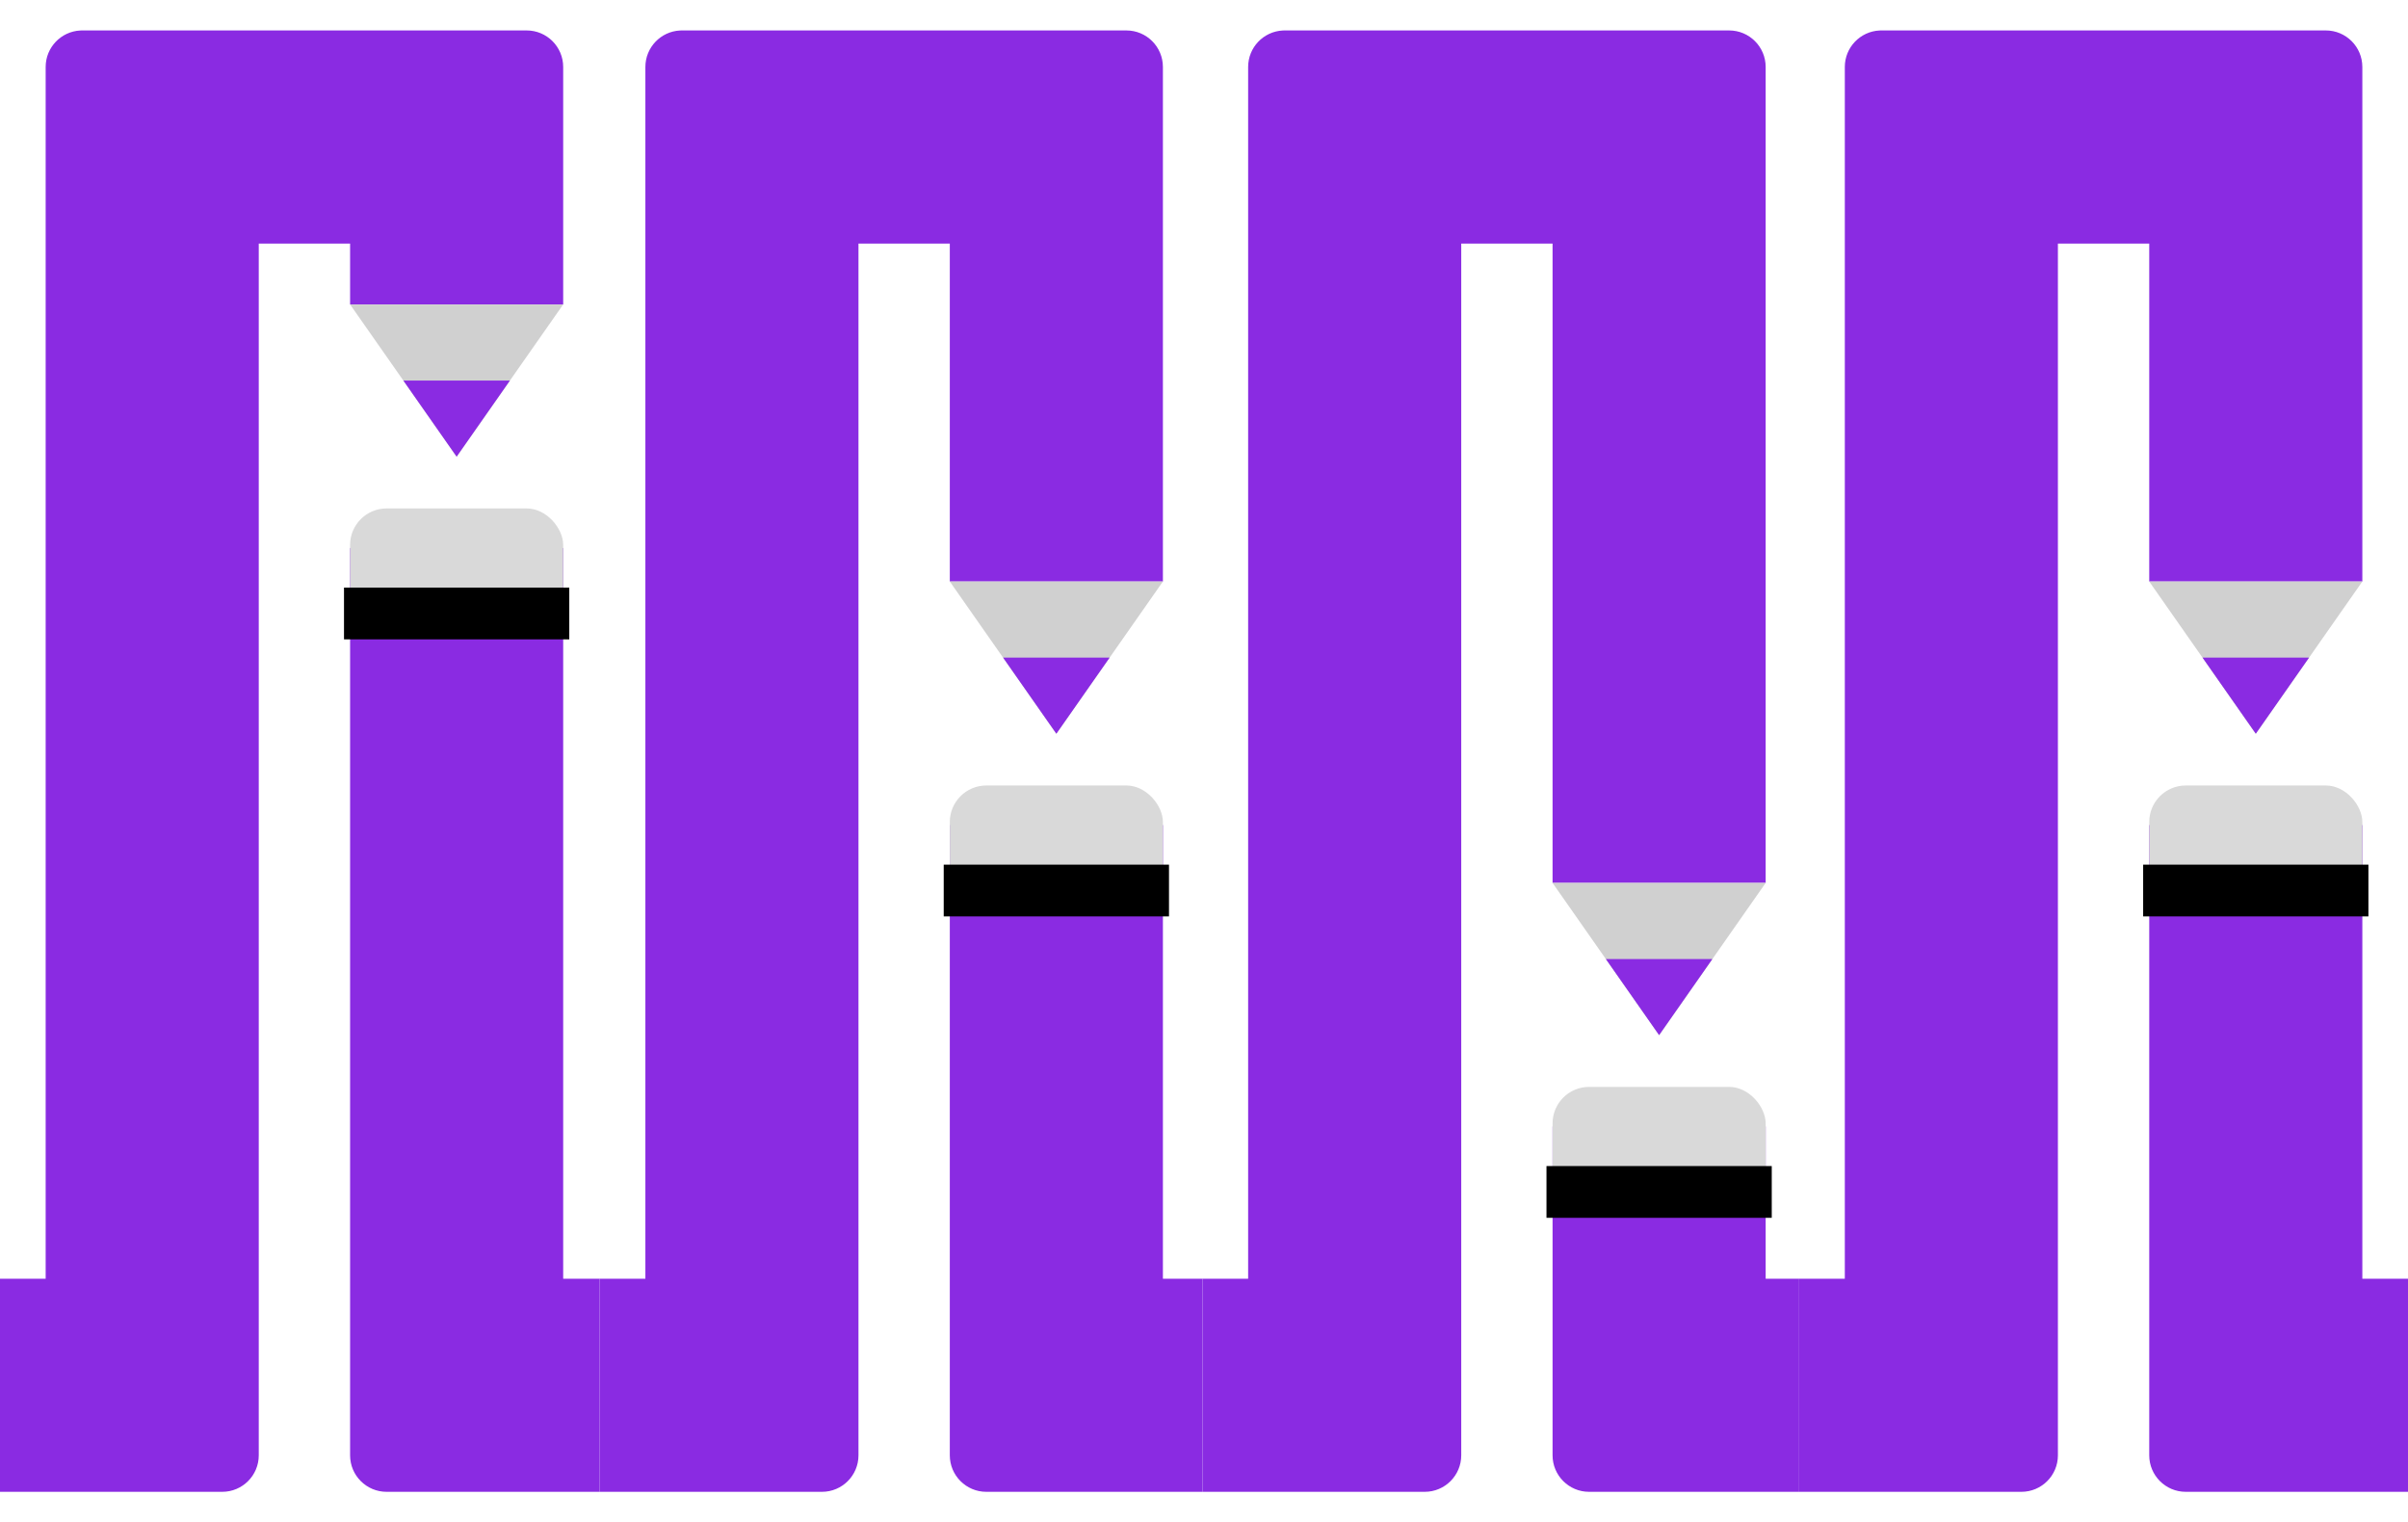 <svg width="791" height="500" viewBox="0 0 791 500" fill="none" xmlns="http://www.w3.org/2000/svg">
<rect x="0" y="0" width="791" height="500" fill="#333333" stroke="none"/>
<g clip-path="url(#clip0_6_2)">
<rect width="200" height="500" fill="white"/>
<path fill-rule="evenodd" clip-rule="evenodd" d="M15 68L15 22C15 15.58 20.042 10.337 26.382 10.016C26.536 10.008 26.69 10.003 26.845 10.001C26.896 10 26.948 10 27 10H85H115H173C179.627 10 185 15.373 185 22V68V420H285V490H127C120.373 490 115 484.627 115 478V420V80H85V420V478C85 484.627 79.627 490 73 490H-85V420H15L15 68.013C15 68.009 15 68.004 15 68Z" fill="#8A2BE2"/>
<rect x="110" y="100" width="80" height="80" fill="white"/>
<path d="M185 100H115L150 150L185 100Z" fill="#D0D0D0"/>
<path d="M132.5 125L150 150L167.5 125H132.5Z" fill="#8A2BE2"/>
<rect x="115" y="167" width="70" height="40" rx="12" fill="#D9D9D9"/>
<rect x="113" y="193" width="74" height="17" fill="black"/>
</g>
<g clip-path="url(#clip1_6_2)">
<rect width="200" height="500" transform="translate(197)" fill="white"/>
<path fill-rule="evenodd" clip-rule="evenodd" d="M212 68L212 22C212 15.58 217.042 10.337 223.382 10.016C223.536 10.008 223.69 10.003 223.845 10.001C223.896 10 223.948 10 224 10H282H312H370C376.627 10 382 15.373 382 22V68V420H482V490H324C317.373 490 312 484.627 312 478V420V80H282V420V478C282 484.627 276.627 490 270 490H112V420H212L212 68.013C212 68.009 212 68.004 212 68Z" fill="#8A2BE2"/>
<rect x="307" y="191" width="80" height="80" fill="white"/>
<path d="M382 191H312L347 241L382 191Z" fill="#D0D0D0"/>
<path d="M329.5 216L347 241L364.5 216H329.5Z" fill="#8A2BE2"/>
<rect x="312" y="258" width="70" height="40" rx="12" fill="#D9D9D9"/>
<rect x="310" y="284" width="74" height="17" fill="black"/>
</g>
<g clip-path="url(#clip2_6_2)">
<rect width="200" height="500" transform="translate(395)" fill="white"/>
<path fill-rule="evenodd" clip-rule="evenodd" d="M410 68L410 22C410 15.58 415.042 10.337 421.382 10.016C421.536 10.008 421.69 10.003 421.845 10.001C421.896 10 421.948 10 422 10H468H510H568C574.627 10 580 15.373 580 22V68V420H680V490H522C515.373 490 510 484.627 510 478V420V80H480V420V478C480 484.627 474.627 490 468 490H310V420H410L410 68.013C410 68.009 410 68.004 410 68Z" fill="#8A2BE2"/>
<rect x="505" y="290" width="80" height="80" fill="white"/>
<path d="M580 290H510L545 340L580 290Z" fill="#D0D0D0"/>
<path d="M527.5 315L545 340L562.5 315H527.5Z" fill="#8A2BE2"/>
<rect x="510" y="357" width="70" height="40" rx="12" fill="#D9D9D9"/>
<rect x="508" y="383" width="74" height="17" fill="black"/>
</g>
<g clip-path="url(#clip3_6_2)">
<rect width="200" height="500" transform="translate(591)" fill="white"/>
<path fill-rule="evenodd" clip-rule="evenodd" d="M606 68L606 22C606 15.58 611.042 10.337 617.382 10.016C617.536 10.008 617.69 10.003 617.845 10.001C617.896 10 617.948 10 618 10H676H706H764C770.627 10 776 15.373 776 22V68V420H876V490H718C711.373 490 706 484.627 706 478V420V80H676V420V478C676 484.627 670.627 490 664 490H506V420H606L606 68.013C606 68.009 606 68.004 606 68Z" fill="#8A2BE2"/>
<rect x="701" y="191" width="80" height="80" fill="white"/>
<path d="M776 191H706L741 241L776 191Z" fill="#D0D0D0"/>
<path d="M723.5 216L741 241L758.5 216H723.5Z" fill="#8A2BE2"/>
<rect x="706" y="258" width="70" height="40" rx="12" fill="#D9D9D9"/>
<rect x="704" y="284" width="74" height="17" fill="black"/>
</g>
<defs>
<clipPath id="clip0_6_2">
<rect width="200" height="500" fill="white"/>
</clipPath>
<clipPath id="clip1_6_2">
<rect width="200" height="500" fill="white" transform="translate(197)"/>
</clipPath>
<clipPath id="clip2_6_2">
<rect width="200" height="500" fill="white" transform="translate(395)"/>
</clipPath>
<clipPath id="clip3_6_2">
<rect width="200" height="500" fill="white" transform="translate(591)"/>
</clipPath>
</defs>
</svg>
